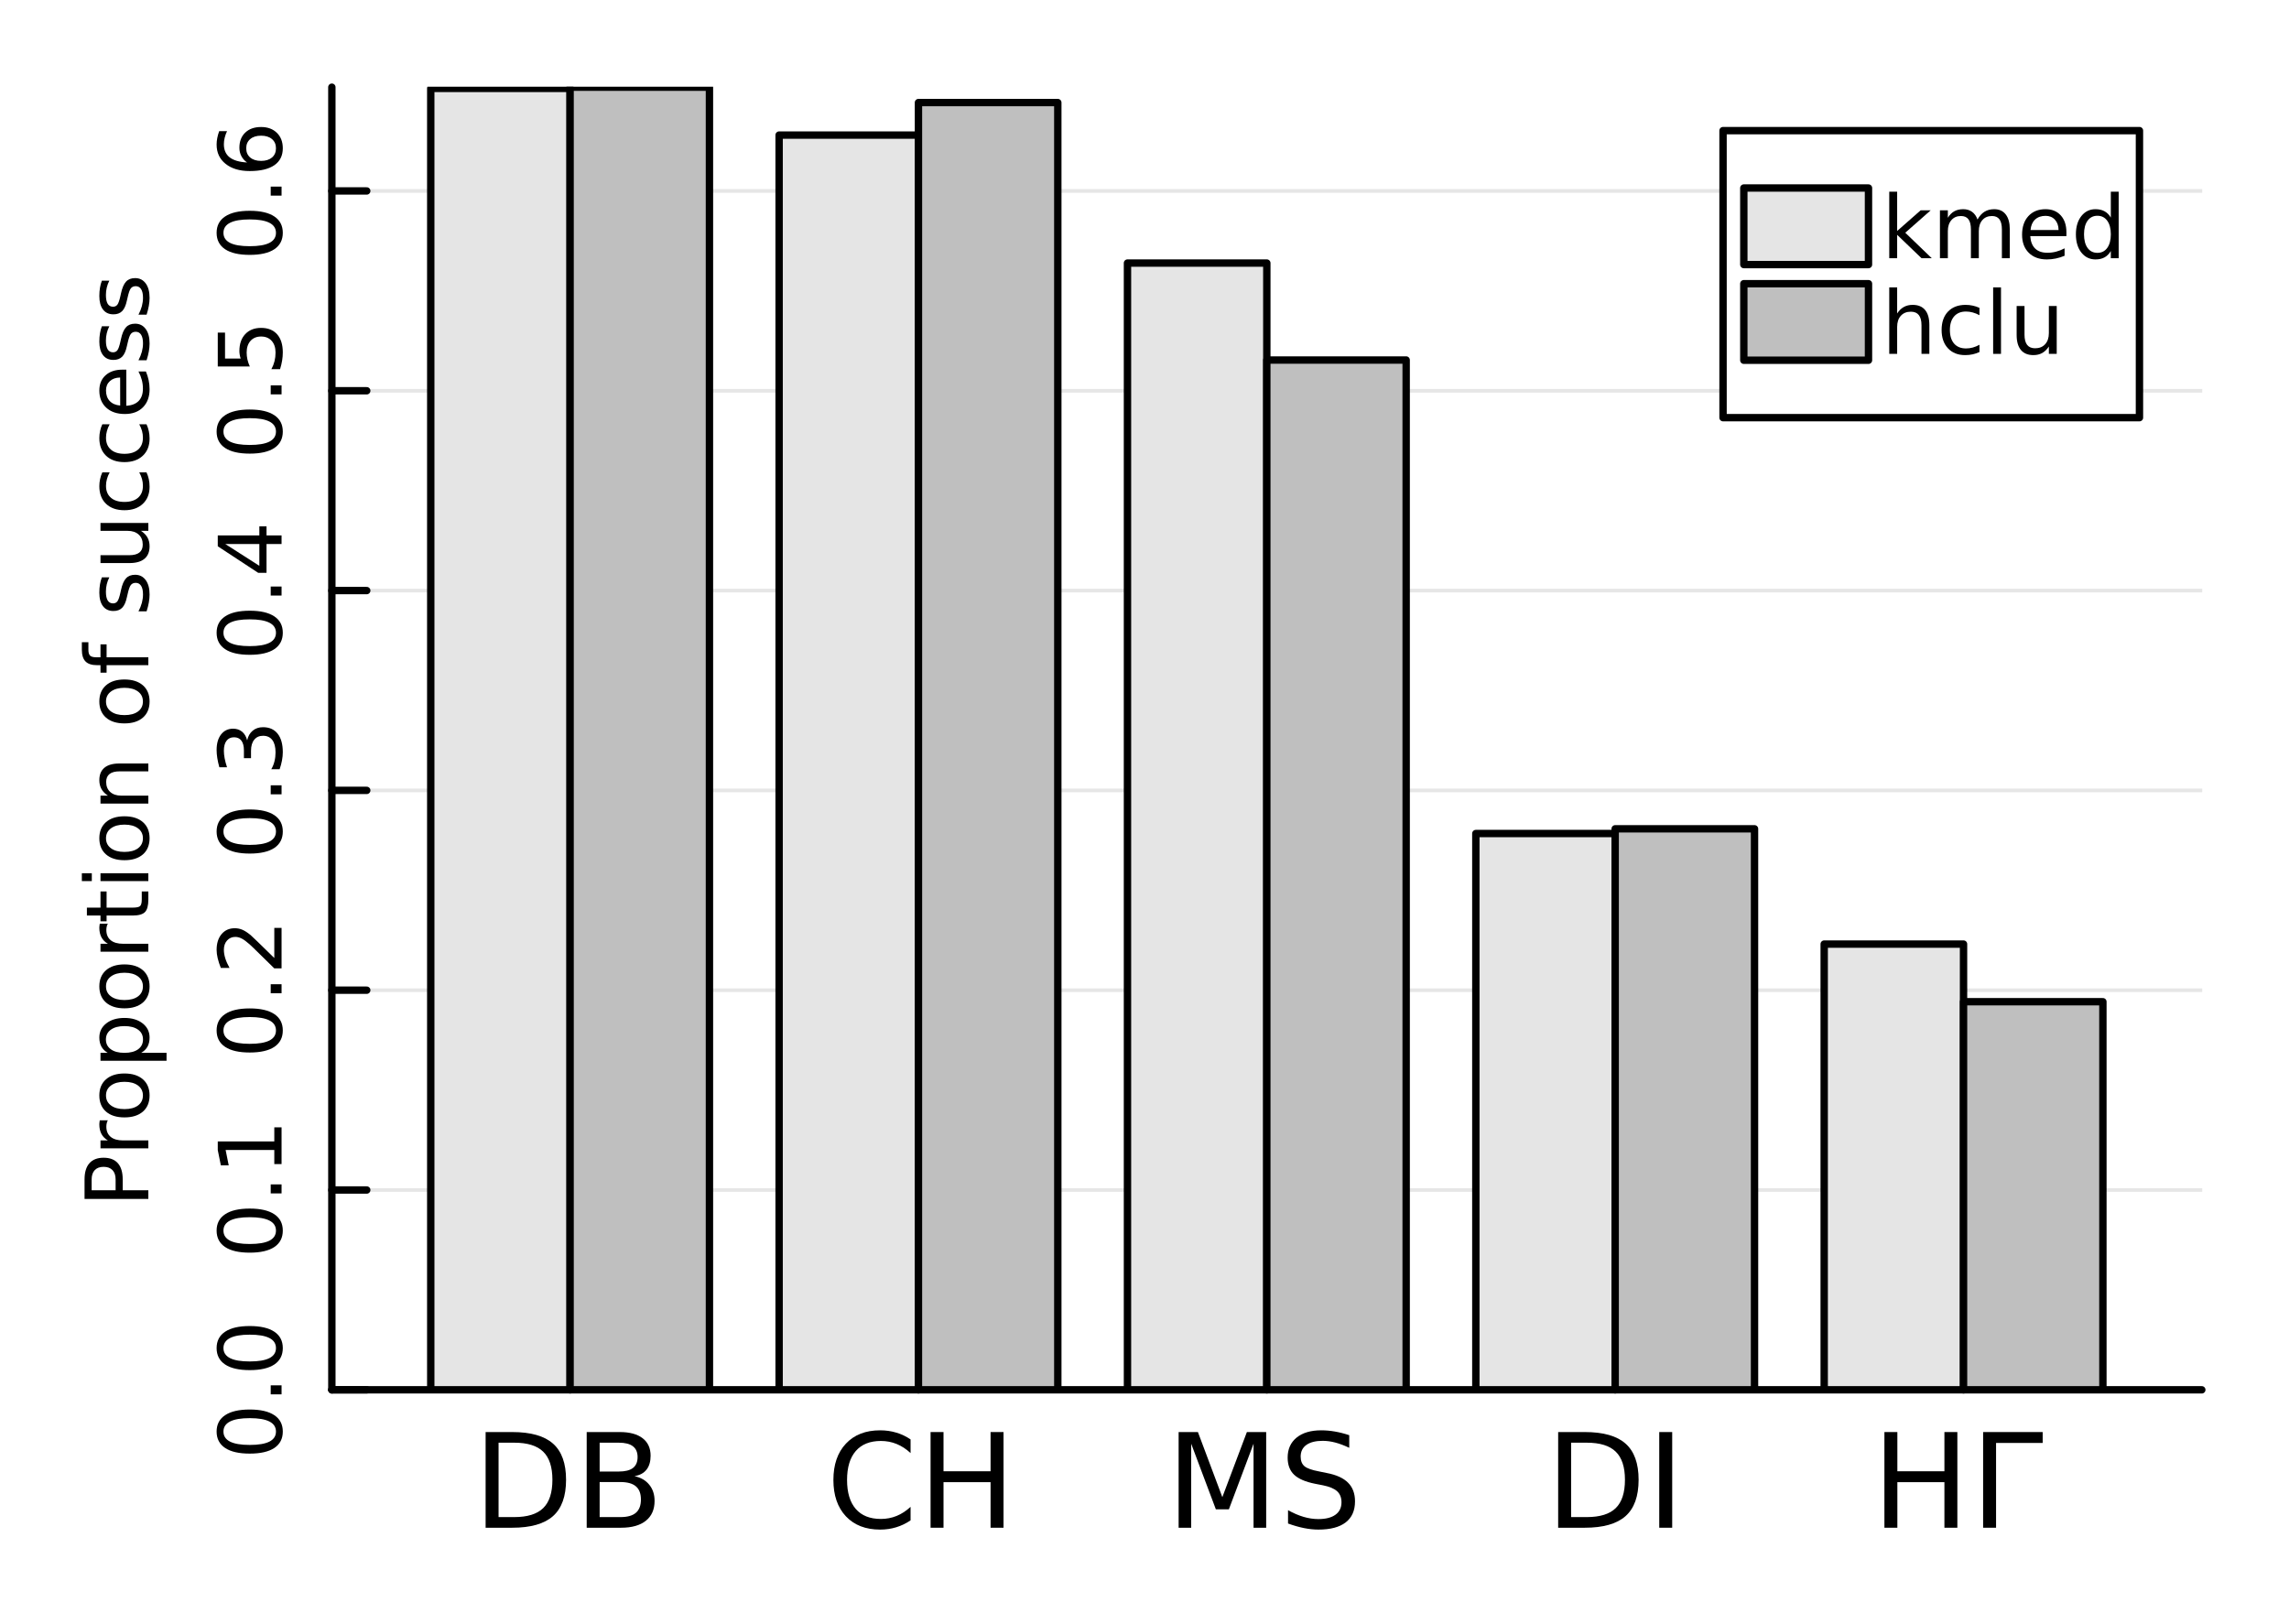 <?xml version="1.0" encoding="utf-8"?>
<svg xmlns="http://www.w3.org/2000/svg" xmlns:xlink="http://www.w3.org/1999/xlink" width="310" height="220" viewBox="0 0 1240 880">
<rect x="0" y="0" width="1240" height="880" fill="#808080" stroke="none"/>
<defs>
  <clipPath id="clip860">
    <rect x="0" y="0" width="1240" height="880"/>
  </clipPath>
</defs>
<path clip-path="url(#clip860)" d="M0 880 L1240 880 L1240 0 L0 0  Z" fill="#ffffff" fill-rule="evenodd" fill-opacity="1"/>
<defs>
  <clipPath id="clip861">
    <rect x="248" y="0" width="869" height="869"/>
  </clipPath>
</defs>
<path clip-path="url(#clip860)" d="M179.77 753.023 L1192.76 753.023 L1192.76 47.244 L179.77 47.244  Z" fill="#ffffff" fill-rule="evenodd" fill-opacity="1"/>
<defs>
  <clipPath id="clip862">
    <rect x="179" y="47" width="1014" height="707"/>
  </clipPath>
</defs>
<polyline clip-path="url(#clip860)" style="stroke:#000000; stroke-linecap:round; stroke-linejoin:round; stroke-width:4; stroke-opacity:1; fill:none" points="179.77,753.023 1192.76,753.023 "/>
<polyline clip-path="url(#clip860)" style="stroke:#000000; stroke-linecap:round; stroke-linejoin:round; stroke-width:4; stroke-opacity:1; fill:none" points="308.835,753.023 308.835,734.126 "/>
<polyline clip-path="url(#clip860)" style="stroke:#000000; stroke-linecap:round; stroke-linejoin:round; stroke-width:4; stroke-opacity:1; fill:none" points="497.549,753.023 497.549,734.126 "/>
<polyline clip-path="url(#clip860)" style="stroke:#000000; stroke-linecap:round; stroke-linejoin:round; stroke-width:4; stroke-opacity:1; fill:none" points="686.263,753.023 686.263,734.126 "/>
<polyline clip-path="url(#clip860)" style="stroke:#000000; stroke-linecap:round; stroke-linejoin:round; stroke-width:4; stroke-opacity:1; fill:none" points="874.977,753.023 874.977,734.126 "/>
<polyline clip-path="url(#clip860)" style="stroke:#000000; stroke-linecap:round; stroke-linejoin:round; stroke-width:4; stroke-opacity:1; fill:none" points="1063.69,753.023 1063.69,734.126 "/>
<path clip-path="url(#clip860)" d="M270.085 781.667 L270.085 821.979 L278.557 821.979 Q289.287 821.979 294.252 817.118 Q299.252 812.257 299.252 801.771 Q299.252 791.355 294.252 786.528 Q289.287 781.667 278.557 781.667 L270.085 781.667 M263.071 775.903 L277.481 775.903 Q292.55 775.903 299.599 782.188 Q306.648 788.438 306.648 801.771 Q306.648 815.174 299.564 821.459 Q292.481 827.743 277.481 827.743 L263.071 827.743 L263.071 775.903 Z" fill="#000000" fill-rule="nonzero" fill-opacity="1" /><path clip-path="url(#clip860)" d="M324.842 802.987 L324.842 821.979 L336.092 821.979 Q341.752 821.979 344.46 819.653 Q347.203 817.292 347.203 812.466 Q347.203 807.605 344.46 805.313 Q341.752 802.987 336.092 802.987 L324.842 802.987 M324.842 781.667 L324.842 797.292 L335.224 797.292 Q340.363 797.292 342.863 795.382 Q345.397 793.438 345.397 789.48 Q345.397 785.556 342.863 783.612 Q340.363 781.667 335.224 781.667 L324.842 781.667 M317.828 775.903 L335.745 775.903 Q343.765 775.903 348.106 779.237 Q352.446 782.57 352.446 788.716 Q352.446 793.473 350.224 796.285 Q348.002 799.098 343.696 799.792 Q348.87 800.903 351.717 804.445 Q354.599 807.952 354.599 813.23 Q354.599 820.174 349.876 823.959 Q345.154 827.743 336.439 827.743 L317.828 827.743 L317.828 775.903 Z" fill="#000000" fill-rule="nonzero" fill-opacity="1" /><path clip-path="url(#clip860)" d="M493.278 779.896 L493.278 787.292 Q489.737 783.994 485.709 782.362 Q481.716 780.73 477.202 780.73 Q468.313 780.73 463.591 786.181 Q458.869 791.598 458.869 801.875 Q458.869 812.118 463.591 817.57 Q468.313 822.986 477.202 822.986 Q481.716 822.986 485.709 821.355 Q489.737 819.723 493.278 816.424 L493.278 823.75 Q489.598 826.25 485.466 827.5 Q481.368 828.75 476.785 828.75 Q465.014 828.75 458.244 821.563 Q451.473 814.341 451.473 801.875 Q451.473 789.376 458.244 782.188 Q465.014 774.966 476.785 774.966 Q481.438 774.966 485.535 776.216 Q489.667 777.431 493.278 779.896 Z" fill="#000000" fill-rule="nonzero" fill-opacity="1" /><path clip-path="url(#clip860)" d="M504.111 775.903 L511.125 775.903 L511.125 797.153 L536.611 797.153 L536.611 775.903 L543.625 775.903 L543.625 827.743 L536.611 827.743 L536.611 803.056 L511.125 803.056 L511.125 827.743 L504.111 827.743 L504.111 775.903 Z" fill="#000000" fill-rule="nonzero" fill-opacity="1" /><path clip-path="url(#clip860)" d="M638.485 775.903 L648.937 775.903 L662.166 811.181 L675.464 775.903 L685.916 775.903 L685.916 827.743 L679.075 827.743 L679.075 782.223 L665.707 817.778 L658.659 817.778 L645.291 782.223 L645.291 827.743 L638.485 827.743 L638.485 775.903 Z" fill="#000000" fill-rule="nonzero" fill-opacity="1" /><path clip-path="url(#clip860)" d="M730.915 777.605 L730.915 784.445 Q726.922 782.535 723.381 781.598 Q719.839 780.66 716.54 780.66 Q710.811 780.66 707.686 782.882 Q704.596 785.105 704.596 789.202 Q704.596 792.639 706.645 794.41 Q708.728 796.146 714.492 797.223 L718.728 798.091 Q726.575 799.584 730.29 803.368 Q734.04 807.118 734.04 813.438 Q734.04 820.973 728.971 824.861 Q723.936 828.75 714.179 828.75 Q710.499 828.75 706.332 827.917 Q702.2 827.084 697.756 825.452 L697.756 818.23 Q702.027 820.625 706.124 821.841 Q710.221 823.056 714.179 823.056 Q720.186 823.056 723.45 820.695 Q726.714 818.334 726.714 813.959 Q726.714 810.139 724.353 807.987 Q722.027 805.834 716.679 804.757 L712.409 803.924 Q704.561 802.362 701.054 799.028 Q697.548 795.695 697.548 789.757 Q697.548 782.882 702.374 778.924 Q707.235 774.966 715.742 774.966 Q719.388 774.966 723.172 775.626 Q726.957 776.285 730.915 777.605 Z" fill="#000000" fill-rule="nonzero" fill-opacity="1" /><path clip-path="url(#clip860)" d="M851.105 781.667 L851.105 821.979 L859.578 821.979 Q870.307 821.979 875.272 817.118 Q880.272 812.257 880.272 801.771 Q880.272 791.355 875.272 786.528 Q870.307 781.667 859.578 781.667 L851.105 781.667 M844.092 775.903 L858.501 775.903 Q873.571 775.903 880.619 782.188 Q887.668 788.438 887.668 801.771 Q887.668 815.174 880.584 821.459 Q873.501 827.743 858.501 827.743 L844.092 827.743 L844.092 775.903 Z" fill="#000000" fill-rule="nonzero" fill-opacity="1" /><path clip-path="url(#clip860)" d="M898.848 775.903 L905.862 775.903 L905.862 827.743 L898.848 827.743 L898.848 775.903 Z" fill="#000000" fill-rule="nonzero" fill-opacity="1" /><path clip-path="url(#clip860)" d="M1020.83 775.903 L1027.84 775.903 L1027.84 797.153 L1053.33 797.153 L1053.33 775.903 L1060.34 775.903 L1060.34 827.743 L1053.33 827.743 L1053.33 803.056 L1027.84 803.056 L1027.84 827.743 L1020.83 827.743 L1020.83 775.903 Z" fill="#000000" fill-rule="nonzero" fill-opacity="1" /><path clip-path="url(#clip860)" d="M1074.3 827.743 L1074.3 775.903 L1106.56 775.903 L1106.56 781.806 L1081.31 781.806 L1081.31 827.743 L1074.3 827.743 Z" fill="#000000" fill-rule="nonzero" fill-opacity="1" /><polyline clip-path="url(#clip862)" style="stroke:#000000; stroke-linecap:round; stroke-linejoin:round; stroke-width:2; stroke-opacity:0.1; fill:none" points="179.77,753.023 1192.76,753.023 "/>
<polyline clip-path="url(#clip862)" style="stroke:#000000; stroke-linecap:round; stroke-linejoin:round; stroke-width:2; stroke-opacity:0.1; fill:none" points="179.77,644.762 1192.76,644.762 "/>
<polyline clip-path="url(#clip862)" style="stroke:#000000; stroke-linecap:round; stroke-linejoin:round; stroke-width:2; stroke-opacity:0.1; fill:none" points="179.77,536.501 1192.76,536.501 "/>
<polyline clip-path="url(#clip862)" style="stroke:#000000; stroke-linecap:round; stroke-linejoin:round; stroke-width:2; stroke-opacity:0.1; fill:none" points="179.77,428.24 1192.76,428.24 "/>
<polyline clip-path="url(#clip862)" style="stroke:#000000; stroke-linecap:round; stroke-linejoin:round; stroke-width:2; stroke-opacity:0.1; fill:none" points="179.77,319.979 1192.76,319.979 "/>
<polyline clip-path="url(#clip862)" style="stroke:#000000; stroke-linecap:round; stroke-linejoin:round; stroke-width:2; stroke-opacity:0.1; fill:none" points="179.77,211.718 1192.76,211.718 "/>
<polyline clip-path="url(#clip862)" style="stroke:#000000; stroke-linecap:round; stroke-linejoin:round; stroke-width:2; stroke-opacity:0.1; fill:none" points="179.77,103.457 1192.76,103.457 "/>
<polyline clip-path="url(#clip860)" style="stroke:#000000; stroke-linecap:round; stroke-linejoin:round; stroke-width:4; stroke-opacity:1; fill:none" points="179.77,753.023 179.77,47.244 "/>
<polyline clip-path="url(#clip860)" style="stroke:#000000; stroke-linecap:round; stroke-linejoin:round; stroke-width:4; stroke-opacity:1; fill:none" points="179.77,753.023 198.667,753.023 "/>
<polyline clip-path="url(#clip860)" style="stroke:#000000; stroke-linecap:round; stroke-linejoin:round; stroke-width:4; stroke-opacity:1; fill:none" points="179.77,644.762 198.667,644.762 "/>
<polyline clip-path="url(#clip860)" style="stroke:#000000; stroke-linecap:round; stroke-linejoin:round; stroke-width:4; stroke-opacity:1; fill:none" points="179.77,536.501 198.667,536.501 "/>
<polyline clip-path="url(#clip860)" style="stroke:#000000; stroke-linecap:round; stroke-linejoin:round; stroke-width:4; stroke-opacity:1; fill:none" points="179.77,428.24 198.667,428.24 "/>
<polyline clip-path="url(#clip860)" style="stroke:#000000; stroke-linecap:round; stroke-linejoin:round; stroke-width:4; stroke-opacity:1; fill:none" points="179.77,319.979 198.667,319.979 "/>
<polyline clip-path="url(#clip860)" style="stroke:#000000; stroke-linecap:round; stroke-linejoin:round; stroke-width:4; stroke-opacity:1; fill:none" points="179.77,211.718 198.667,211.718 "/>
<polyline clip-path="url(#clip860)" style="stroke:#000000; stroke-linecap:round; stroke-linejoin:round; stroke-width:4; stroke-opacity:1; fill:none" points="179.77,103.457 198.667,103.457 "/>
<path clip-path="url(#clip860)" d="M121.049 775.639 Q121.049 779.25 124.613 781.079 Q128.155 782.884 135.285 782.884 Q142.391 782.884 145.956 781.079 Q149.497 779.25 149.497 775.639 Q149.497 772.005 145.956 770.199 Q142.391 768.37 135.285 768.37 Q128.155 768.37 124.613 770.199 Q121.049 772.005 121.049 775.639 M117.345 775.639 Q117.345 769.829 121.951 766.773 Q126.535 763.695 135.285 763.695 Q144.011 763.695 148.618 766.773 Q153.201 769.829 153.201 775.639 Q153.201 781.449 148.618 784.528 Q144.011 787.583 135.285 787.583 Q126.535 787.583 121.951 784.528 Q117.345 781.449 117.345 775.639 Z" fill="#000000" fill-rule="nonzero" fill-opacity="1" /><path clip-path="url(#clip860)" d="M146.65 755.477 L146.65 750.593 L152.53 750.593 L152.53 755.477 L146.65 755.477 Z" fill="#000000" fill-rule="nonzero" fill-opacity="1" /><path clip-path="url(#clip860)" d="M121.049 730.408 Q121.049 734.019 124.613 735.848 Q128.155 737.653 135.285 737.653 Q142.391 737.653 145.956 735.848 Q149.497 734.019 149.497 730.408 Q149.497 726.773 145.956 724.968 Q142.391 723.139 135.285 723.139 Q128.155 723.139 124.613 724.968 Q121.049 726.773 121.049 730.408 M117.345 730.408 Q117.345 724.598 121.951 721.542 Q126.535 718.463 135.285 718.463 Q144.011 718.463 148.618 721.542 Q153.201 724.598 153.201 730.408 Q153.201 736.218 148.618 739.297 Q144.011 742.352 135.285 742.352 Q126.535 742.352 121.951 739.297 Q117.345 736.218 117.345 730.408 Z" fill="#000000" fill-rule="nonzero" fill-opacity="1" /><path clip-path="url(#clip860)" d="M121.049 666.764 Q121.049 670.376 124.613 672.204 Q128.155 674.01 135.285 674.01 Q142.391 674.01 145.956 672.204 Q149.497 670.376 149.497 666.764 Q149.497 663.13 145.956 661.325 Q142.391 659.496 135.285 659.496 Q128.155 659.496 124.613 661.325 Q121.049 663.13 121.049 666.764 M117.345 666.764 Q117.345 660.954 121.951 657.899 Q126.535 654.82 135.285 654.82 Q144.011 654.82 148.618 657.899 Q153.201 660.954 153.201 666.764 Q153.201 672.575 148.618 675.653 Q144.011 678.709 135.285 678.709 Q126.535 678.709 121.951 675.653 Q117.345 672.575 117.345 666.764 Z" fill="#000000" fill-rule="nonzero" fill-opacity="1" /><path clip-path="url(#clip860)" d="M146.65 646.602 L146.65 641.718 L152.53 641.718 L152.53 646.602 L146.65 646.602 Z" fill="#000000" fill-rule="nonzero" fill-opacity="1" /><path clip-path="url(#clip860)" d="M148.595 630.723 L148.595 623.084 L122.229 623.084 L123.896 631.394 L119.636 631.394 L117.97 623.13 L117.97 618.455 L148.595 618.455 L148.595 610.816 L152.53 610.816 L152.53 630.723 L148.595 630.723 Z" fill="#000000" fill-rule="nonzero" fill-opacity="1" /><path clip-path="url(#clip860)" d="M121.049 558.318 Q121.049 561.929 124.613 563.758 Q128.155 565.563 135.285 565.563 Q142.391 565.563 145.956 563.758 Q149.497 561.929 149.497 558.318 Q149.497 554.684 145.956 552.878 Q142.391 551.05 135.285 551.05 Q128.155 551.05 124.613 552.878 Q121.049 554.684 121.049 558.318 M117.345 558.318 Q117.345 552.508 121.951 549.452 Q126.535 546.374 135.285 546.374 Q144.011 546.374 148.618 549.452 Q153.201 552.508 153.201 558.318 Q153.201 564.128 148.618 567.207 Q144.011 570.262 135.285 570.262 Q126.535 570.262 121.951 567.207 Q117.345 564.128 117.345 558.318 Z" fill="#000000" fill-rule="nonzero" fill-opacity="1" /><path clip-path="url(#clip860)" d="M146.65 538.156 L146.65 533.272 L152.53 533.272 L152.53 538.156 L146.65 538.156 Z" fill="#000000" fill-rule="nonzero" fill-opacity="1" /><path clip-path="url(#clip860)" d="M148.595 519.059 L148.595 502.74 L152.53 502.74 L152.53 524.684 L148.595 524.684 Q145.84 522.022 141.21 517.439 Q136.558 512.832 135.215 511.652 Q132.692 509.406 130.956 508.527 Q129.197 507.624 127.507 507.624 Q124.752 507.624 123.016 509.568 Q121.28 511.49 121.28 514.592 Q121.28 516.791 122.044 519.244 Q122.808 521.675 124.359 524.453 L119.636 524.453 Q118.502 521.629 117.924 519.175 Q117.345 516.721 117.345 514.684 Q117.345 509.314 120.03 506.119 Q122.715 502.925 127.206 502.925 Q129.336 502.925 131.257 503.735 Q133.155 504.522 135.748 506.629 Q136.419 507.207 139.636 510.309 Q142.831 513.411 148.595 519.059 Z" fill="#000000" fill-rule="nonzero" fill-opacity="1" /><path clip-path="url(#clip860)" d="M121.049 450.532 Q121.049 454.143 124.613 455.971 Q128.155 457.777 135.285 457.777 Q142.391 457.777 145.956 455.971 Q149.497 454.143 149.497 450.532 Q149.497 446.897 145.956 445.092 Q142.391 443.263 135.285 443.263 Q128.155 443.263 124.613 445.092 Q121.049 446.897 121.049 450.532 M117.345 450.532 Q117.345 444.721 121.951 441.666 Q126.535 438.587 135.285 438.587 Q144.011 438.587 148.618 441.666 Q153.201 444.721 153.201 450.532 Q153.201 456.342 148.618 459.42 Q144.011 462.476 135.285 462.476 Q126.535 462.476 121.951 459.42 Q117.345 456.342 117.345 450.532 Z" fill="#000000" fill-rule="nonzero" fill-opacity="1" /><path clip-path="url(#clip860)" d="M146.65 430.37 L146.65 425.485 L152.53 425.485 L152.53 430.37 L146.65 430.37 Z" fill="#000000" fill-rule="nonzero" fill-opacity="1" /><path clip-path="url(#clip860)" d="M133.896 401.134 Q134.613 397.777 136.882 395.902 Q139.15 394.004 142.484 394.004 Q147.599 394.004 150.4 397.523 Q153.201 401.041 153.201 407.522 Q153.201 409.698 152.761 412.013 Q152.345 414.305 151.488 416.759 L146.974 416.759 Q148.109 414.814 148.687 412.499 Q149.266 410.185 149.266 407.661 Q149.266 403.263 147.53 400.972 Q145.794 398.657 142.484 398.657 Q139.428 398.657 137.715 400.81 Q135.979 402.939 135.979 406.759 L135.979 410.786 L132.136 410.786 L132.136 406.573 Q132.136 403.124 130.771 401.296 Q129.382 399.467 126.789 399.467 Q124.127 399.467 122.715 401.365 Q121.28 403.24 121.28 406.759 Q121.28 408.68 121.697 410.879 Q122.113 413.078 122.993 415.717 L118.826 415.717 Q118.086 413.055 117.715 410.74 Q117.345 408.402 117.345 406.342 Q117.345 401.018 119.775 397.916 Q122.183 394.814 126.303 394.814 Q129.173 394.814 131.164 396.458 Q133.132 398.101 133.896 401.134 Z" fill="#000000" fill-rule="nonzero" fill-opacity="1" /><path clip-path="url(#clip860)" d="M121.049 342.838 Q121.049 346.449 124.613 348.277 Q128.155 350.083 135.285 350.083 Q142.391 350.083 145.956 348.277 Q149.497 346.449 149.497 342.838 Q149.497 339.203 145.956 337.398 Q142.391 335.569 135.285 335.569 Q128.155 335.569 124.613 337.398 Q121.049 339.203 121.049 342.838 M117.345 342.838 Q117.345 337.027 121.951 333.972 Q126.535 330.893 135.285 330.893 Q144.011 330.893 148.618 333.972 Q153.201 337.027 153.201 342.838 Q153.201 348.648 148.618 351.726 Q144.011 354.782 135.285 354.782 Q126.535 354.782 121.951 351.726 Q117.345 348.648 117.345 342.838 Z" fill="#000000" fill-rule="nonzero" fill-opacity="1" /><path clip-path="url(#clip860)" d="M146.65 322.676 L146.65 317.791 L152.53 317.791 L152.53 322.676 L146.65 322.676 Z" fill="#000000" fill-rule="nonzero" fill-opacity="1" /><path clip-path="url(#clip860)" d="M122.044 294.759 L140.493 306.565 L140.493 294.759 L122.044 294.759 M117.97 295.986 L117.97 290.106 L140.493 290.106 L140.493 285.176 L144.382 285.176 L144.382 290.106 L152.53 290.106 L152.53 294.759 L144.382 294.759 L144.382 310.361 L139.868 310.361 L117.97 295.986 Z" fill="#000000" fill-rule="nonzero" fill-opacity="1" /><path clip-path="url(#clip860)" d="M121.049 233.836 Q121.049 237.447 124.613 239.275 Q128.155 241.081 135.285 241.081 Q142.391 241.081 145.956 239.275 Q149.497 237.447 149.497 233.836 Q149.497 230.201 145.956 228.396 Q142.391 226.567 135.285 226.567 Q128.155 226.567 124.613 228.396 Q121.049 230.201 121.049 233.836 M117.345 233.836 Q117.345 228.026 121.951 224.97 Q126.535 221.891 135.285 221.891 Q144.011 221.891 148.618 224.97 Q153.201 228.026 153.201 233.836 Q153.201 239.646 148.618 242.725 Q144.011 245.78 135.285 245.78 Q126.535 245.78 121.951 242.725 Q117.345 239.646 117.345 233.836 Z" fill="#000000" fill-rule="nonzero" fill-opacity="1" /><path clip-path="url(#clip860)" d="M146.65 213.674 L146.65 208.79 L152.53 208.79 L152.53 213.674 L146.65 213.674 Z" fill="#000000" fill-rule="nonzero" fill-opacity="1" /><path clip-path="url(#clip860)" d="M117.97 198.558 L117.97 180.202 L121.905 180.202 L121.905 194.276 L130.377 194.276 Q130.03 193.257 129.868 192.239 Q129.683 191.22 129.683 190.202 Q129.683 184.415 132.854 181.035 Q136.025 177.655 141.442 177.655 Q147.021 177.655 150.122 181.128 Q153.201 184.6 153.201 190.919 Q153.201 193.095 152.831 195.364 Q152.46 197.609 151.72 200.016 L147.021 200.016 Q148.155 197.933 148.71 195.711 Q149.266 193.489 149.266 191.012 Q149.266 187.007 147.159 184.669 Q145.053 182.331 141.442 182.331 Q137.831 182.331 135.724 184.669 Q133.618 187.007 133.618 191.012 Q133.618 192.887 134.035 194.762 Q134.451 196.614 135.331 198.558 L117.97 198.558 Z" fill="#000000" fill-rule="nonzero" fill-opacity="1" /><path clip-path="url(#clip860)" d="M121.049 126.153 Q121.049 129.764 124.613 131.593 Q128.155 133.399 135.285 133.399 Q142.391 133.399 145.956 131.593 Q149.497 129.764 149.497 126.153 Q149.497 122.519 145.956 120.713 Q142.391 118.885 135.285 118.885 Q128.155 118.885 124.613 120.713 Q121.049 122.519 121.049 126.153 M117.345 126.153 Q117.345 120.343 121.951 117.288 Q126.535 114.209 135.285 114.209 Q144.011 114.209 148.618 117.288 Q153.201 120.343 153.201 126.153 Q153.201 131.963 148.618 135.042 Q144.011 138.098 135.285 138.098 Q126.535 138.098 121.951 135.042 Q117.345 131.963 117.345 126.153 Z" fill="#000000" fill-rule="nonzero" fill-opacity="1" /><path clip-path="url(#clip860)" d="M146.65 105.991 L146.65 101.107 L152.53 101.107 L152.53 105.991 L146.65 105.991 Z" fill="#000000" fill-rule="nonzero" fill-opacity="1" /><path clip-path="url(#clip860)" d="M133.386 80.343 Q133.386 83.491 135.539 85.343 Q137.692 87.172 141.442 87.172 Q145.169 87.172 147.345 85.343 Q149.497 83.491 149.497 80.343 Q149.497 77.195 147.345 75.367 Q145.169 73.515 141.442 73.515 Q137.692 73.515 135.539 75.367 Q133.386 77.195 133.386 80.343 M118.734 71.061 L122.993 71.061 Q122.16 72.82 121.72 74.626 Q121.28 76.408 121.28 78.167 Q121.28 82.797 124.405 85.251 Q127.53 87.681 133.849 88.028 Q131.836 86.663 130.771 84.603 Q129.683 82.542 129.683 80.066 Q129.683 74.857 132.854 71.848 Q136.002 68.816 141.442 68.816 Q146.766 68.816 149.984 71.964 Q153.201 75.112 153.201 80.343 Q153.201 86.339 148.618 89.51 Q144.011 92.681 135.285 92.681 Q127.09 92.681 122.229 88.792 Q117.345 84.903 117.345 78.353 Q117.345 76.593 117.692 74.811 Q118.039 73.005 118.734 71.061 Z" fill="#000000" fill-rule="nonzero" fill-opacity="1" /><path clip-path="url(#clip860)" d="M49.644 644.913 L62.63 644.913 L62.63 639.033 Q62.63 635.769 60.941 633.987 Q59.251 632.204 56.126 632.204 Q53.024 632.204 51.334 633.987 Q49.644 635.769 49.644 639.033 L49.644 644.913 M45.802 649.588 L45.802 639.033 Q45.802 633.223 48.441 630.26 Q51.056 627.274 56.126 627.274 Q61.242 627.274 63.857 630.26 Q66.473 633.223 66.473 639.033 L66.473 644.913 L80.362 644.913 L80.362 649.588 L45.802 649.588 Z" fill="#000000" fill-rule="nonzero" fill-opacity="1" /><path clip-path="url(#clip860)" d="M58.417 606.996 Q58.001 607.714 57.816 608.57 Q57.607 609.403 57.607 610.422 Q57.607 614.033 59.968 615.977 Q62.306 617.899 66.704 617.899 L80.362 617.899 L80.362 622.181 L54.436 622.181 L54.436 617.899 L58.464 617.899 Q56.103 616.556 54.968 614.403 Q53.811 612.251 53.811 609.172 Q53.811 608.732 53.88 608.2 Q53.927 607.667 54.042 607.019 L58.417 606.996 Z" fill="#000000" fill-rule="nonzero" fill-opacity="1" /><path clip-path="url(#clip860)" d="M57.422 593.524 Q57.422 596.95 60.107 598.941 Q62.769 600.931 67.422 600.931 Q72.075 600.931 74.76 598.964 Q77.422 596.973 77.422 593.524 Q77.422 590.121 74.737 588.13 Q72.052 586.14 67.422 586.14 Q62.816 586.14 60.13 588.13 Q57.422 590.121 57.422 593.524 M53.811 593.524 Q53.811 587.968 57.422 584.797 Q61.033 581.626 67.422 581.626 Q73.788 581.626 77.422 584.797 Q81.033 587.968 81.033 593.524 Q81.033 599.103 77.422 602.274 Q73.788 605.422 67.422 605.422 Q61.033 605.422 57.422 602.274 Q53.811 599.103 53.811 593.524 Z" fill="#000000" fill-rule="nonzero" fill-opacity="1" /><path clip-path="url(#clip860)" d="M76.473 570.445 L90.223 570.445 L90.223 574.728 L54.436 574.728 L54.436 570.445 L58.371 570.445 Q56.056 569.103 54.945 567.066 Q53.811 565.006 53.811 562.158 Q53.811 557.436 57.561 554.496 Q61.311 551.533 67.422 551.533 Q73.533 551.533 77.283 554.496 Q81.033 557.436 81.033 562.158 Q81.033 565.006 79.922 567.066 Q78.788 569.103 76.473 570.445 M67.422 555.955 Q62.723 555.955 60.061 557.899 Q57.376 559.82 57.376 563.2 Q57.376 566.58 60.061 568.524 Q62.723 570.445 67.422 570.445 Q72.121 570.445 74.806 568.524 Q77.468 566.58 77.468 563.2 Q77.468 559.82 74.806 557.899 Q72.121 555.955 67.422 555.955 Z" fill="#000000" fill-rule="nonzero" fill-opacity="1" /><path clip-path="url(#clip860)" d="M57.422 534.427 Q57.422 537.853 60.107 539.844 Q62.769 541.834 67.422 541.834 Q72.075 541.834 74.76 539.867 Q77.422 537.876 77.422 534.427 Q77.422 531.024 74.737 529.033 Q72.052 527.043 67.422 527.043 Q62.816 527.043 60.13 529.033 Q57.422 531.024 57.422 534.427 M53.811 534.427 Q53.811 528.871 57.422 525.7 Q61.033 522.529 67.422 522.529 Q73.788 522.529 77.422 525.7 Q81.033 528.871 81.033 534.427 Q81.033 540.006 77.422 543.177 Q73.788 546.325 67.422 546.325 Q61.033 546.325 57.422 543.177 Q53.811 540.006 53.811 534.427 Z" fill="#000000" fill-rule="nonzero" fill-opacity="1" /><path clip-path="url(#clip860)" d="M58.417 500.446 Q58.001 501.163 57.816 502.02 Q57.607 502.853 57.607 503.872 Q57.607 507.483 59.968 509.427 Q62.306 511.348 66.704 511.348 L80.362 511.348 L80.362 515.631 L54.436 515.631 L54.436 511.348 L58.464 511.348 Q56.103 510.006 54.968 507.853 Q53.811 505.7 53.811 502.622 Q53.811 502.182 53.88 501.649 Q53.927 501.117 54.042 500.469 L58.417 500.446 Z" fill="#000000" fill-rule="nonzero" fill-opacity="1" /><path clip-path="url(#clip860)" d="M47.075 491.765 L54.436 491.765 L54.436 482.992 L57.746 482.992 L57.746 491.765 L71.82 491.765 Q74.992 491.765 75.894 490.909 Q76.797 490.029 76.797 487.367 L76.797 482.992 L80.362 482.992 L80.362 487.367 Q80.362 492.298 78.533 494.173 Q76.681 496.048 71.82 496.048 L57.746 496.048 L57.746 499.173 L54.436 499.173 L54.436 496.048 L47.075 496.048 L47.075 491.765 Z" fill="#000000" fill-rule="nonzero" fill-opacity="1" /><path clip-path="url(#clip860)" d="M54.436 477.39 L54.436 473.131 L80.362 473.131 L80.362 477.39 L54.436 477.39 M44.343 477.39 L44.343 473.131 L49.737 473.131 L49.737 477.39 L44.343 477.39 Z" fill="#000000" fill-rule="nonzero" fill-opacity="1" /><path clip-path="url(#clip860)" d="M57.422 454.173 Q57.422 457.599 60.107 459.589 Q62.769 461.58 67.422 461.58 Q72.075 461.58 74.76 459.613 Q77.422 457.622 77.422 454.173 Q77.422 450.77 74.737 448.779 Q72.052 446.789 67.422 446.789 Q62.816 446.789 60.13 448.779 Q57.422 450.77 57.422 454.173 M53.811 454.173 Q53.811 448.617 57.422 445.446 Q61.033 442.275 67.422 442.275 Q73.788 442.275 77.422 445.446 Q81.033 448.617 81.033 454.173 Q81.033 459.751 77.422 462.923 Q73.788 466.071 67.422 466.071 Q61.033 466.071 57.422 462.923 Q53.811 459.751 53.811 454.173 Z" fill="#000000" fill-rule="nonzero" fill-opacity="1" /><path clip-path="url(#clip860)" d="M64.714 413.664 L80.362 413.664 L80.362 417.923 L64.853 417.923 Q61.172 417.923 59.343 419.358 Q57.515 420.793 57.515 423.664 Q57.515 427.113 59.714 429.103 Q61.913 431.094 65.709 431.094 L80.362 431.094 L80.362 435.377 L54.436 435.377 L54.436 431.094 L58.464 431.094 Q56.126 429.566 54.968 427.506 Q53.811 425.423 53.811 422.715 Q53.811 418.247 56.589 415.955 Q59.343 413.664 64.714 413.664 Z" fill="#000000" fill-rule="nonzero" fill-opacity="1" /><path clip-path="url(#clip860)" d="M57.422 380.053 Q57.422 383.479 60.107 385.469 Q62.769 387.46 67.422 387.46 Q72.075 387.46 74.76 385.493 Q77.422 383.502 77.422 380.053 Q77.422 376.65 74.737 374.659 Q72.052 372.669 67.422 372.669 Q62.816 372.669 60.13 374.659 Q57.422 376.65 57.422 380.053 M53.811 380.053 Q53.811 374.497 57.422 371.326 Q61.033 368.155 67.422 368.155 Q73.788 368.155 77.422 371.326 Q81.033 374.497 81.033 380.053 Q81.033 385.631 77.422 388.803 Q73.788 391.951 67.422 391.951 Q61.033 391.951 57.422 388.803 Q53.811 385.631 53.811 380.053 Z" fill="#000000" fill-rule="nonzero" fill-opacity="1" /><path clip-path="url(#clip860)" d="M44.343 347.97 L47.885 347.97 L47.885 352.044 Q47.885 354.335 48.811 355.238 Q49.737 356.118 52.144 356.118 L54.436 356.118 L54.436 349.104 L57.746 349.104 L57.746 356.118 L80.362 356.118 L80.362 360.4 L57.746 360.4 L57.746 364.474 L54.436 364.474 L54.436 360.4 L52.63 360.4 Q48.302 360.4 46.334 358.386 Q44.343 356.372 44.343 351.997 L44.343 347.97 Z" fill="#000000" fill-rule="nonzero" fill-opacity="1" /><path clip-path="url(#clip860)" d="M55.2 312.808 L59.228 312.808 Q58.302 314.613 57.839 316.558 Q57.376 318.502 57.376 320.586 Q57.376 323.757 58.348 325.354 Q59.32 326.928 61.265 326.928 Q62.746 326.928 63.603 325.794 Q64.436 324.66 65.2 321.234 L65.524 319.775 Q66.496 315.238 68.279 313.34 Q70.038 311.419 73.209 311.419 Q76.82 311.419 78.927 314.289 Q81.033 317.136 81.033 322.136 Q81.033 324.22 80.617 326.488 Q80.223 328.734 79.413 331.234 L75.015 331.234 Q76.242 328.873 76.867 326.581 Q77.468 324.289 77.468 322.044 Q77.468 319.035 76.45 317.414 Q75.408 315.794 73.533 315.794 Q71.797 315.794 70.871 316.974 Q69.945 318.132 69.089 322.09 L68.742 323.572 Q67.908 327.53 66.195 329.289 Q64.459 331.048 61.45 331.048 Q57.792 331.048 55.802 328.456 Q53.811 325.863 53.811 321.095 Q53.811 318.734 54.158 316.65 Q54.505 314.567 55.2 312.808 Z" fill="#000000" fill-rule="nonzero" fill-opacity="1" /><path clip-path="url(#clip860)" d="M70.13 305.076 L54.436 305.076 L54.436 300.817 L69.968 300.817 Q73.649 300.817 75.501 299.382 Q77.329 297.947 77.329 295.076 Q77.329 291.627 75.13 289.637 Q72.931 287.623 69.135 287.623 L54.436 287.623 L54.436 283.364 L80.362 283.364 L80.362 287.623 L76.38 287.623 Q78.742 289.174 79.899 291.234 Q81.033 293.271 81.033 295.979 Q81.033 300.447 78.255 302.762 Q75.478 305.076 70.13 305.076 M53.811 294.359 L53.811 294.359 Z" fill="#000000" fill-rule="nonzero" fill-opacity="1" /><path clip-path="url(#clip860)" d="M55.431 255.933 L59.413 255.933 Q58.417 257.739 57.931 259.567 Q57.422 261.373 57.422 263.225 Q57.422 267.368 60.061 269.66 Q62.677 271.952 67.422 271.952 Q72.167 271.952 74.806 269.66 Q77.422 267.368 77.422 263.225 Q77.422 261.373 76.936 259.567 Q76.427 257.739 75.431 255.933 L79.367 255.933 Q80.2 257.716 80.617 259.637 Q81.033 261.535 81.033 263.688 Q81.033 269.544 77.353 272.993 Q73.672 276.442 67.422 276.442 Q61.08 276.442 57.445 272.97 Q53.811 269.475 53.811 263.41 Q53.811 261.442 54.228 259.567 Q54.621 257.692 55.431 255.933 Z" fill="#000000" fill-rule="nonzero" fill-opacity="1" /><path clip-path="url(#clip860)" d="M55.431 229.868 L59.413 229.868 Q58.417 231.674 57.931 233.503 Q57.422 235.308 57.422 237.16 Q57.422 241.304 60.061 243.595 Q62.677 245.887 67.422 245.887 Q72.167 245.887 74.806 243.595 Q77.422 241.304 77.422 237.16 Q77.422 235.308 76.936 233.503 Q76.427 231.674 75.431 229.868 L79.367 229.868 Q80.2 231.651 80.617 233.572 Q81.033 235.47 81.033 237.623 Q81.033 243.479 77.353 246.929 Q73.672 250.378 67.422 250.378 Q61.08 250.378 57.445 246.905 Q53.811 243.41 53.811 237.345 Q53.811 235.378 54.228 233.503 Q54.621 231.628 55.431 229.868 Z" fill="#000000" fill-rule="nonzero" fill-opacity="1" /><path clip-path="url(#clip860)" d="M66.334 200.285 L68.418 200.285 L68.418 219.868 Q72.816 219.591 75.13 217.23 Q77.422 214.845 77.422 210.609 Q77.422 208.156 76.82 205.864 Q76.218 203.549 75.015 201.281 L79.042 201.281 Q80.015 203.572 80.524 205.98 Q81.033 208.387 81.033 210.864 Q81.033 217.068 77.422 220.702 Q73.811 224.313 67.654 224.313 Q61.288 224.313 57.561 220.887 Q53.811 217.438 53.811 211.605 Q53.811 206.373 57.191 203.341 Q60.547 200.285 66.334 200.285 M65.084 204.544 Q61.589 204.591 59.505 206.512 Q57.422 208.41 57.422 211.558 Q57.422 215.123 59.436 217.276 Q61.45 219.406 65.107 219.73 L65.084 204.544 Z" fill="#000000" fill-rule="nonzero" fill-opacity="1" /><path clip-path="url(#clip860)" d="M55.2 176.767 L59.228 176.767 Q58.302 178.572 57.839 180.517 Q57.376 182.461 57.376 184.545 Q57.376 187.716 58.348 189.313 Q59.32 190.887 61.265 190.887 Q62.746 190.887 63.603 189.753 Q64.436 188.619 65.2 185.193 L65.524 183.734 Q66.496 179.197 68.279 177.299 Q70.038 175.378 73.209 175.378 Q76.82 175.378 78.927 178.248 Q81.033 181.096 81.033 186.096 Q81.033 188.179 80.617 190.447 Q80.223 192.693 79.413 195.193 L75.015 195.193 Q76.242 192.832 76.867 190.54 Q77.468 188.248 77.468 186.003 Q77.468 182.994 76.45 181.373 Q75.408 179.753 73.533 179.753 Q71.797 179.753 70.871 180.934 Q69.945 182.091 69.089 186.049 L68.742 187.531 Q67.908 191.489 66.195 193.248 Q64.459 195.008 61.45 195.008 Q57.792 195.008 55.802 192.415 Q53.811 189.822 53.811 185.054 Q53.811 182.693 54.158 180.609 Q54.505 178.526 55.2 176.767 Z" fill="#000000" fill-rule="nonzero" fill-opacity="1" /><path clip-path="url(#clip860)" d="M55.2 152.068 L59.228 152.068 Q58.302 153.873 57.839 155.818 Q57.376 157.762 57.376 159.846 Q57.376 163.017 58.348 164.614 Q59.32 166.188 61.265 166.188 Q62.746 166.188 63.603 165.054 Q64.436 163.92 65.2 160.494 L65.524 159.035 Q66.496 154.498 68.279 152.6 Q70.038 150.679 73.209 150.679 Q76.82 150.679 78.927 153.549 Q81.033 156.397 81.033 161.397 Q81.033 163.48 80.617 165.748 Q80.223 167.994 79.413 170.494 L75.015 170.494 Q76.242 168.133 76.867 165.841 Q77.468 163.549 77.468 161.304 Q77.468 158.295 76.45 156.674 Q75.408 155.054 73.533 155.054 Q71.797 155.054 70.871 156.235 Q69.945 157.392 69.089 161.35 L68.742 162.832 Q67.908 166.79 66.195 168.549 Q64.459 170.309 61.45 170.309 Q57.792 170.309 55.802 167.716 Q53.811 165.123 53.811 160.355 Q53.811 157.994 54.158 155.91 Q54.505 153.827 55.2 152.068 Z" fill="#000000" fill-rule="nonzero" fill-opacity="1" /><path clip-path="url(#clip862)" d="M233.349 47.885 L233.349 753.023 L308.835 753.023 L308.835 47.885 L233.349 47.885 L233.349 47.885  Z" fill="#e5e5e5" fill-rule="evenodd" fill-opacity="1"/>
<polyline clip-path="url(#clip862)" style="stroke:#000000; stroke-linecap:round; stroke-linejoin:round; stroke-width:4; stroke-opacity:1; fill:none" points="233.349,47.885 233.349,753.023 308.835,753.023 308.835,47.885 233.349,47.885 "/>
<path clip-path="url(#clip862)" d="M422.063 73.188 L422.063 753.023 L497.549 753.023 L497.549 73.188 L422.063 73.188 L422.063 73.188  Z" fill="#e5e5e5" fill-rule="evenodd" fill-opacity="1"/>
<polyline clip-path="url(#clip862)" style="stroke:#000000; stroke-linecap:round; stroke-linejoin:round; stroke-width:4; stroke-opacity:1; fill:none" points="422.063,73.188 422.063,753.023 497.549,753.023 497.549,73.188 422.063,73.188 "/>
<path clip-path="url(#clip862)" d="M610.777 142.533 L610.777 753.023 L686.263 753.023 L686.263 142.533 L610.777 142.533 L610.777 142.533  Z" fill="#e5e5e5" fill-rule="evenodd" fill-opacity="1"/>
<polyline clip-path="url(#clip862)" style="stroke:#000000; stroke-linecap:round; stroke-linejoin:round; stroke-width:4; stroke-opacity:1; fill:none" points="610.777,142.533 610.777,753.023 686.263,753.023 686.263,142.533 610.777,142.533 "/>
<path clip-path="url(#clip862)" d="M799.491 451.622 L799.491 753.023 L874.977 753.023 L874.977 451.622 L799.491 451.622 L799.491 451.622  Z" fill="#e5e5e5" fill-rule="evenodd" fill-opacity="1"/>
<polyline clip-path="url(#clip862)" style="stroke:#000000; stroke-linecap:round; stroke-linejoin:round; stroke-width:4; stroke-opacity:1; fill:none" points="799.491,451.622 799.491,753.023 874.977,753.023 874.977,451.622 799.491,451.622 "/>
<path clip-path="url(#clip862)" d="M988.205 511.518 L988.205 753.023 L1063.69 753.023 L1063.69 511.518 L988.205 511.518 L988.205 511.518  Z" fill="#e5e5e5" fill-rule="evenodd" fill-opacity="1"/>
<polyline clip-path="url(#clip862)" style="stroke:#000000; stroke-linecap:round; stroke-linejoin:round; stroke-width:4; stroke-opacity:1; fill:none" points="988.205,511.518 988.205,753.023 1063.69,753.023 1063.69,511.518 988.205,511.518 "/>
<circle clip-path="url(#clip862)" style="fill:#e5e5e5; stroke:none; fill-opacity:0" cx="271.092" cy="47.885" r="2"/>
<circle clip-path="url(#clip862)" style="fill:#e5e5e5; stroke:none; fill-opacity:0" cx="459.806" cy="73.188" r="2"/>
<circle clip-path="url(#clip862)" style="fill:#e5e5e5; stroke:none; fill-opacity:0" cx="648.52" cy="142.533" r="2"/>
<circle clip-path="url(#clip862)" style="fill:#e5e5e5; stroke:none; fill-opacity:0" cx="837.234" cy="451.622" r="2"/>
<circle clip-path="url(#clip862)" style="fill:#e5e5e5; stroke:none; fill-opacity:0" cx="1025.95" cy="511.518" r="2"/>
<path clip-path="url(#clip862)" d="M308.835 47.244 L308.835 753.023 L384.321 753.023 L384.321 47.244 L308.835 47.244 L308.835 47.244  Z" fill="#bfbfbf" fill-rule="evenodd" fill-opacity="1"/>
<polyline clip-path="url(#clip862)" style="stroke:#000000; stroke-linecap:round; stroke-linejoin:round; stroke-width:4; stroke-opacity:1; fill:none" points="308.835,47.244 308.835,753.023 384.321,753.023 384.321,47.244 308.835,47.244 "/>
<path clip-path="url(#clip862)" d="M497.549 55.572 L497.549 753.023 L573.035 753.023 L573.035 55.572 L497.549 55.572 L497.549 55.572  Z" fill="#bfbfbf" fill-rule="evenodd" fill-opacity="1"/>
<polyline clip-path="url(#clip862)" style="stroke:#000000; stroke-linecap:round; stroke-linejoin:round; stroke-width:4; stroke-opacity:1; fill:none" points="497.549,55.572 497.549,753.023 573.035,753.023 573.035,55.572 497.549,55.572 "/>
<path clip-path="url(#clip862)" d="M686.263 195.062 L686.263 753.023 L761.748 753.023 L761.748 195.062 L686.263 195.062 L686.263 195.062  Z" fill="#bfbfbf" fill-rule="evenodd" fill-opacity="1"/>
<polyline clip-path="url(#clip862)" style="stroke:#000000; stroke-linecap:round; stroke-linejoin:round; stroke-width:4; stroke-opacity:1; fill:none" points="686.263,195.062 686.263,753.023 761.748,753.023 761.748,195.062 686.263,195.062 "/>
<path clip-path="url(#clip862)" d="M874.977 449.059 L874.977 753.023 L950.462 753.023 L950.462 449.059 L874.977 449.059 L874.977 449.059  Z" fill="#bfbfbf" fill-rule="evenodd" fill-opacity="1"/>
<polyline clip-path="url(#clip862)" style="stroke:#000000; stroke-linecap:round; stroke-linejoin:round; stroke-width:4; stroke-opacity:1; fill:none" points="874.977,449.059 874.977,753.023 950.462,753.023 950.462,449.059 874.977,449.059 "/>
<path clip-path="url(#clip862)" d="M1063.69 542.747 L1063.69 753.023 L1139.18 753.023 L1139.18 542.747 L1063.69 542.747 L1063.69 542.747  Z" fill="#bfbfbf" fill-rule="evenodd" fill-opacity="1"/>
<polyline clip-path="url(#clip862)" style="stroke:#000000; stroke-linecap:round; stroke-linejoin:round; stroke-width:4; stroke-opacity:1; fill:none" points="1063.69,542.747 1063.69,753.023 1139.18,753.023 1139.18,542.747 1063.69,542.747 "/>
<circle clip-path="url(#clip862)" style="fill:#bfbfbf; stroke:none; fill-opacity:0" cx="346.578" cy="47.244" r="2"/>
<circle clip-path="url(#clip862)" style="fill:#bfbfbf; stroke:none; fill-opacity:0" cx="535.292" cy="55.572" r="2"/>
<circle clip-path="url(#clip862)" style="fill:#bfbfbf; stroke:none; fill-opacity:0" cx="724.006" cy="195.062" r="2"/>
<circle clip-path="url(#clip862)" style="fill:#bfbfbf; stroke:none; fill-opacity:0" cx="912.72" cy="449.059" r="2"/>
<circle clip-path="url(#clip862)" style="fill:#bfbfbf; stroke:none; fill-opacity:0" cx="1101.43" cy="542.747" r="2"/>
<path clip-path="url(#clip860)" d="M933.409 226.29 L1158.99 226.29 L1158.99 70.77 L933.409 70.77  Z" fill="#ffffff" fill-rule="evenodd" fill-opacity="1"/>
<polyline clip-path="url(#clip860)" style="stroke:#000000; stroke-linecap:round; stroke-linejoin:round; stroke-width:4; stroke-opacity:1; fill:none" points="933.409,226.29 1158.99,226.29 1158.99,70.77 933.409,70.77 933.409,226.29 "/>
<path clip-path="url(#clip860)" d="M944.665 143.346 L1012.2 143.346 L1012.2 101.874 L944.665 101.874 L944.665 143.346  Z" fill="#e5e5e5" fill-rule="evenodd" fill-opacity="1"/>
<polyline clip-path="url(#clip860)" style="stroke:#000000; stroke-linecap:round; stroke-linejoin:round; stroke-width:4; stroke-opacity:1; fill:none" points="944.665,143.346 1012.2,143.346 1012.2,101.874 944.665,101.874 944.665,143.346 "/>
<path clip-path="url(#clip860)" d="M1023.45 103.872 L1027.73 103.872 L1027.73 125.145 L1040.44 113.964 L1045.88 113.964 L1032.13 126.094 L1046.46 139.89 L1040.91 139.89 L1027.73 127.228 L1027.73 139.89 L1023.45 139.89 L1023.45 103.872 Z" fill="#000000" fill-rule="nonzero" fill-opacity="1" /><path clip-path="url(#clip860)" d="M1071.25 118.941 Q1072.85 116.071 1075.07 114.705 Q1077.29 113.339 1080.3 113.339 Q1084.36 113.339 1086.55 116.186 Q1088.75 119.011 1088.75 124.242 L1088.75 139.89 L1084.47 139.89 L1084.47 124.381 Q1084.47 120.654 1083.15 118.849 Q1081.83 117.043 1079.12 117.043 Q1075.81 117.043 1073.89 119.242 Q1071.97 121.441 1071.97 125.237 L1071.97 139.89 L1067.69 139.89 L1067.69 124.381 Q1067.69 120.631 1066.37 118.849 Q1065.05 117.043 1062.29 117.043 Q1059.03 117.043 1057.11 119.265 Q1055.19 121.464 1055.19 125.237 L1055.19 139.89 L1050.91 139.89 L1050.91 113.964 L1055.19 113.964 L1055.19 117.992 Q1056.65 115.608 1058.68 114.474 Q1060.72 113.339 1063.52 113.339 Q1066.35 113.339 1068.31 114.774 Q1070.3 116.21 1071.25 118.941 Z" fill="#000000" fill-rule="nonzero" fill-opacity="1" /><path clip-path="url(#clip860)" d="M1119.42 125.862 L1119.42 127.946 L1099.84 127.946 Q1100.12 132.344 1102.48 134.659 Q1104.86 136.95 1109.1 136.95 Q1111.55 136.95 1113.85 136.348 Q1116.16 135.747 1118.43 134.543 L1118.43 138.571 Q1116.14 139.543 1113.73 140.052 Q1111.32 140.561 1108.85 140.561 Q1102.64 140.561 1099.01 136.95 Q1095.4 133.339 1095.4 127.182 Q1095.4 120.816 1098.82 117.089 Q1102.27 113.339 1108.1 113.339 Q1113.34 113.339 1116.37 116.719 Q1119.42 120.075 1119.42 125.862 M1115.17 124.612 Q1115.12 121.117 1113.2 119.034 Q1111.3 116.95 1108.15 116.95 Q1104.59 116.95 1102.43 118.964 Q1100.3 120.978 1099.98 124.636 L1115.17 124.612 Z" fill="#000000" fill-rule="nonzero" fill-opacity="1" /><path clip-path="url(#clip860)" d="M1143.48 117.899 L1143.48 103.872 L1147.73 103.872 L1147.73 139.89 L1143.48 139.89 L1143.48 136.001 Q1142.13 138.316 1140.07 139.45 Q1138.04 140.561 1135.16 140.561 Q1130.47 140.561 1127.5 136.811 Q1124.56 133.061 1124.56 126.95 Q1124.56 120.839 1127.5 117.089 Q1130.47 113.339 1135.16 113.339 Q1138.04 113.339 1140.07 114.474 Q1142.13 115.585 1143.48 117.899 M1128.96 126.95 Q1128.96 131.649 1130.88 134.335 Q1132.83 136.997 1136.21 136.997 Q1139.59 136.997 1141.53 134.335 Q1143.48 131.649 1143.48 126.95 Q1143.48 122.251 1141.53 119.589 Q1139.59 116.904 1136.21 116.904 Q1132.83 116.904 1130.88 119.589 Q1128.96 122.251 1128.96 126.95 Z" fill="#000000" fill-rule="nonzero" fill-opacity="1" /><path clip-path="url(#clip860)" d="M944.665 195.186 L1012.2 195.186 L1012.2 153.714 L944.665 153.714 L944.665 195.186  Z" fill="#bfbfbf" fill-rule="evenodd" fill-opacity="1"/>
<polyline clip-path="url(#clip860)" style="stroke:#000000; stroke-linecap:round; stroke-linejoin:round; stroke-width:4; stroke-opacity:1; fill:none" points="944.665,195.186 1012.2,195.186 1012.2,153.714 944.665,153.714 944.665,195.186 "/>
<path clip-path="url(#clip860)" d="M1045.17 176.082 L1045.17 191.73 L1040.91 191.73 L1040.91 176.221 Q1040.91 172.54 1039.47 170.712 Q1038.04 168.883 1035.17 168.883 Q1031.72 168.883 1029.73 171.082 Q1027.73 173.281 1027.73 177.077 L1027.73 191.73 L1023.45 191.73 L1023.45 155.712 L1027.73 155.712 L1027.73 169.832 Q1029.26 167.494 1031.32 166.337 Q1033.41 165.179 1036.11 165.179 Q1040.58 165.179 1042.87 167.957 Q1045.17 170.712 1045.17 176.082 Z" fill="#000000" fill-rule="nonzero" fill-opacity="1" /><path clip-path="url(#clip860)" d="M1072.32 166.8 L1072.32 170.781 Q1070.51 169.786 1068.68 169.3 Q1066.88 168.79 1065.03 168.79 Q1060.88 168.79 1058.59 171.429 Q1056.3 174.045 1056.3 178.79 Q1056.3 183.536 1058.59 186.175 Q1060.88 188.79 1065.03 188.79 Q1066.88 188.79 1068.68 188.304 Q1070.51 187.795 1072.32 186.8 L1072.32 190.735 Q1070.54 191.568 1068.61 191.985 Q1066.72 192.401 1064.56 192.401 Q1058.71 192.401 1055.26 188.721 Q1051.81 185.04 1051.81 178.79 Q1051.81 172.448 1055.28 168.814 Q1058.78 165.179 1064.84 165.179 Q1066.81 165.179 1068.68 165.596 Q1070.56 165.989 1072.32 166.8 Z" fill="#000000" fill-rule="nonzero" fill-opacity="1" /><path clip-path="url(#clip860)" d="M1079.73 155.712 L1083.98 155.712 L1083.98 191.73 L1079.73 191.73 L1079.73 155.712 Z" fill="#000000" fill-rule="nonzero" fill-opacity="1" /><path clip-path="url(#clip860)" d="M1092.46 181.499 L1092.46 165.804 L1096.72 165.804 L1096.72 181.337 Q1096.72 185.017 1098.15 186.869 Q1099.59 188.698 1102.46 188.698 Q1105.91 188.698 1107.9 186.499 Q1109.91 184.3 1109.91 180.503 L1109.91 165.804 L1114.17 165.804 L1114.17 191.73 L1109.91 191.73 L1109.91 187.749 Q1108.36 190.11 1106.3 191.267 Q1104.26 192.401 1101.55 192.401 Q1097.09 192.401 1094.77 189.624 Q1092.46 186.846 1092.46 181.499 M1103.17 165.179 L1103.17 165.179 Z" fill="#000000" fill-rule="nonzero" fill-opacity="1" /></svg>
